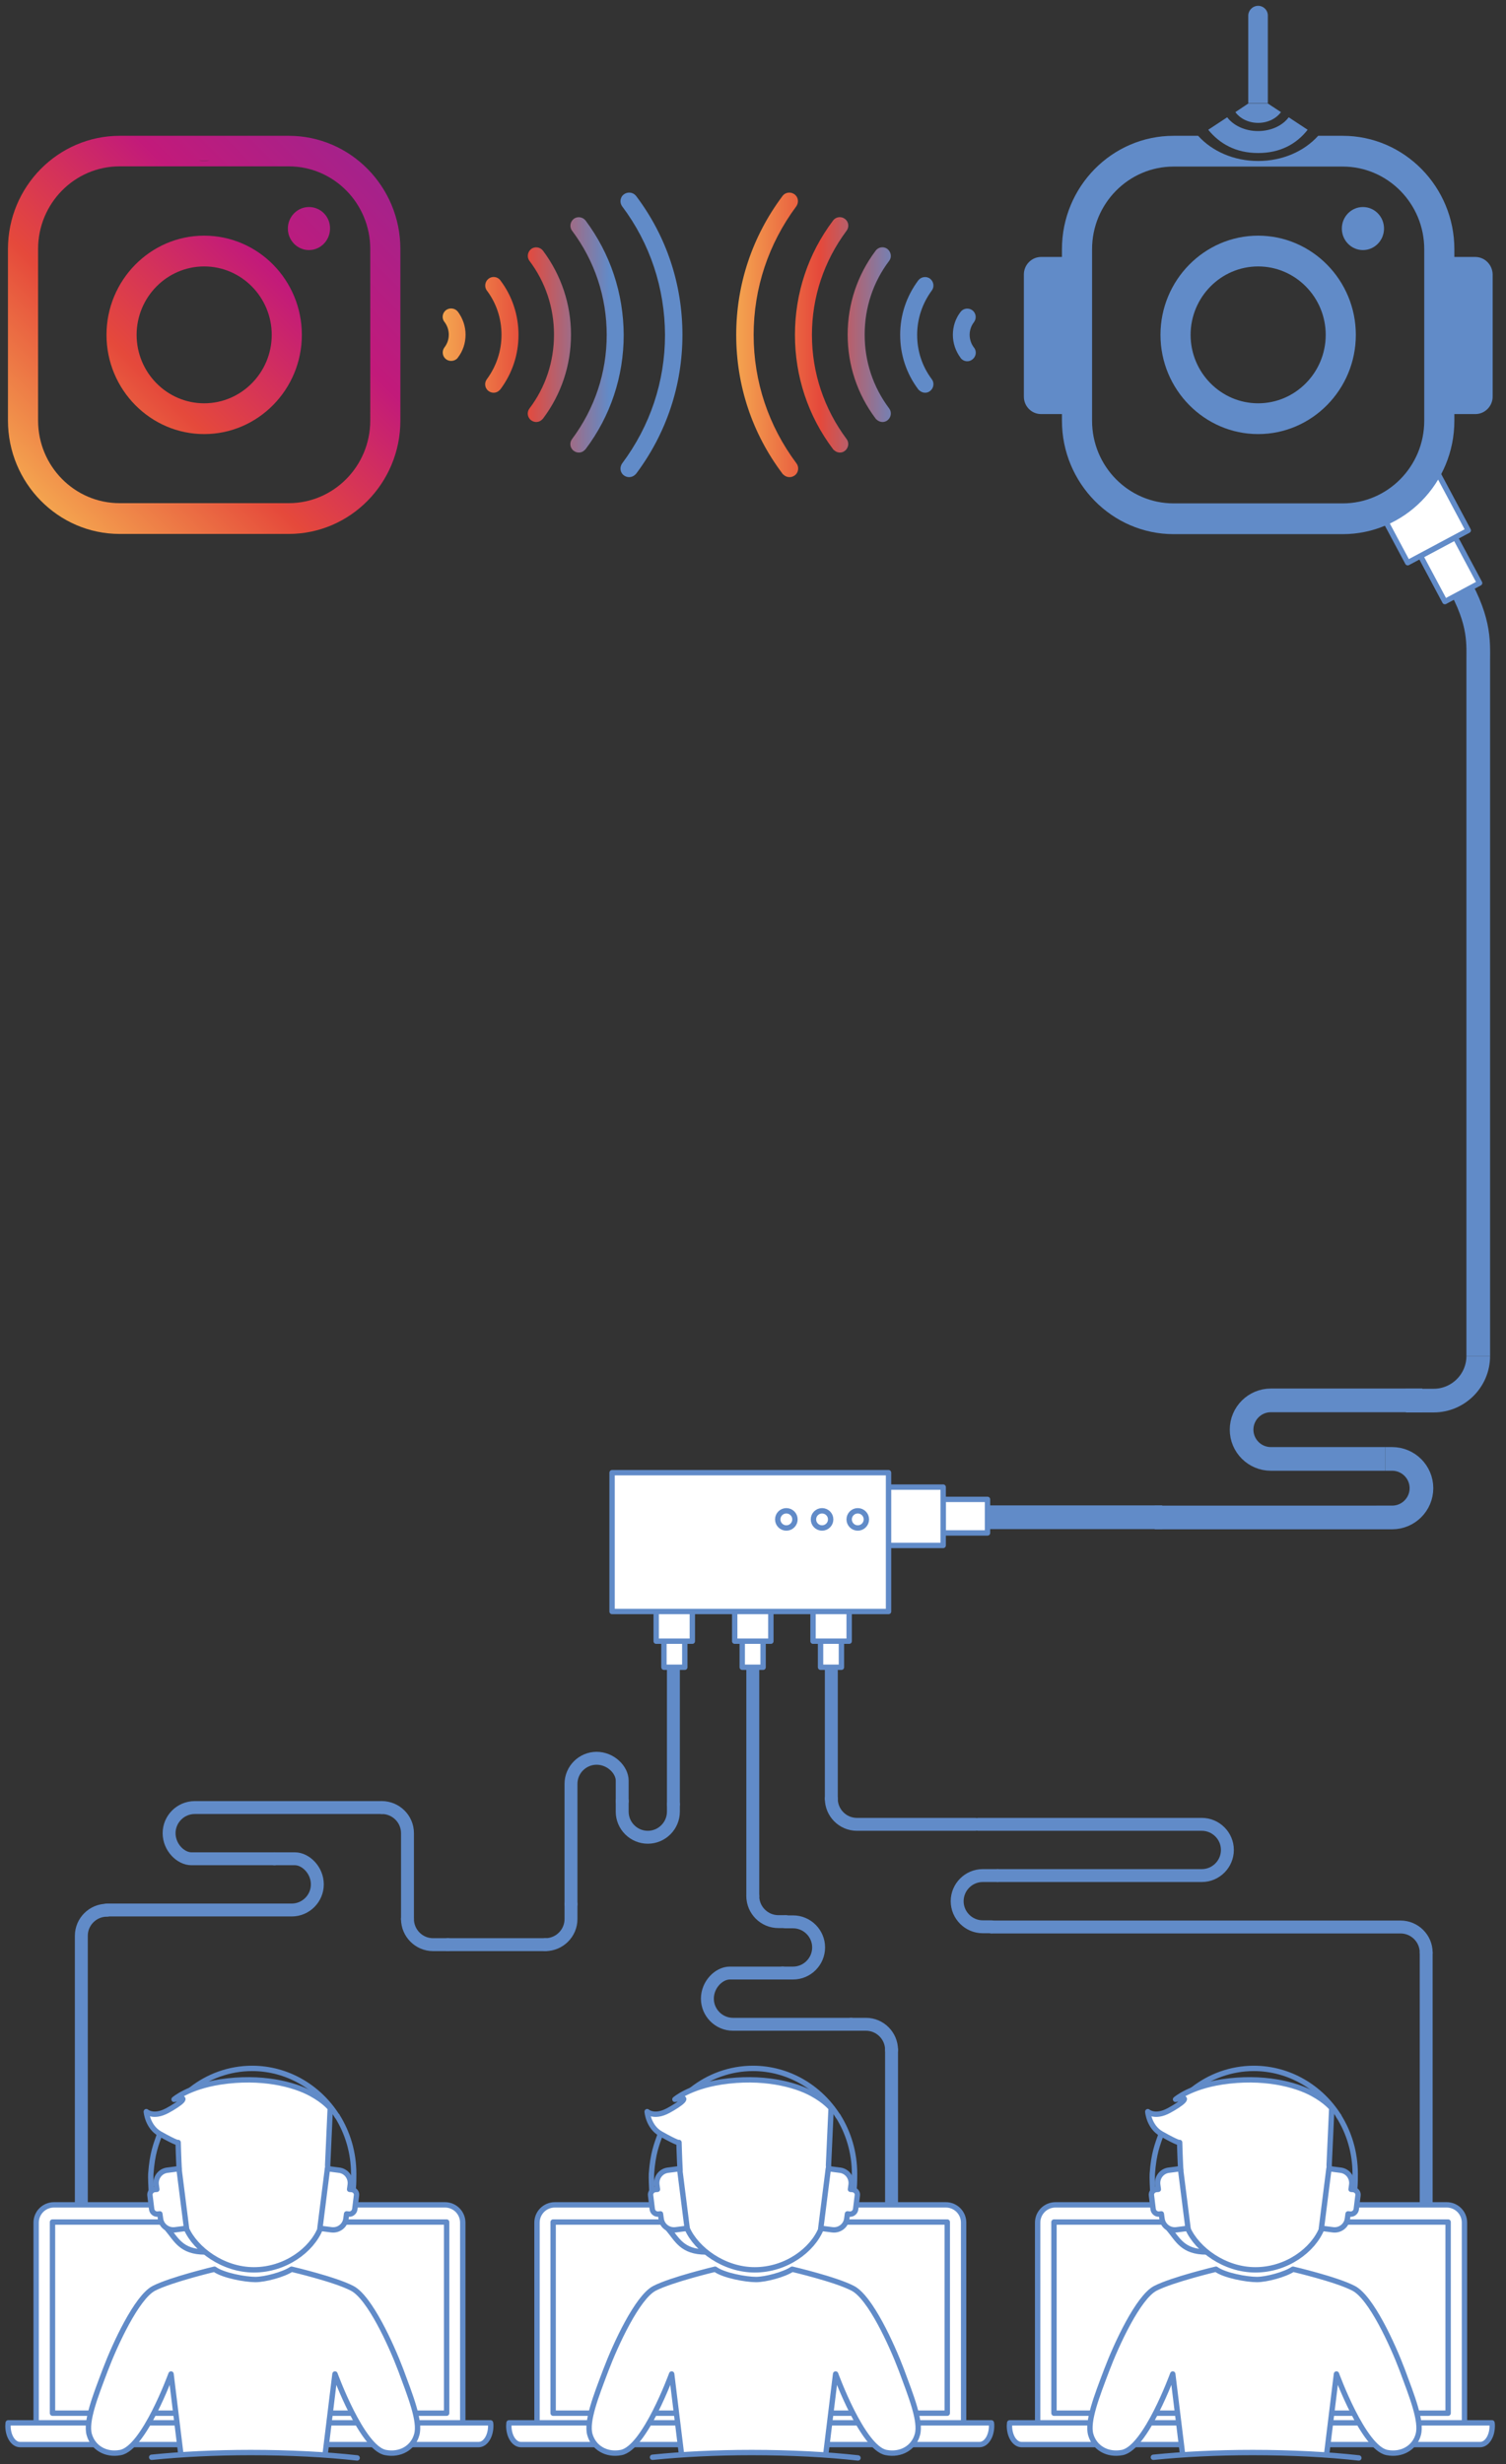 <?xml version="1.0" encoding="utf-8"?>
<!-- Generator: Adobe Illustrator 19.0.0, SVG Export Plug-In . SVG Version: 6.00 Build 0)  -->
<svg version="1.1" id="Layer_1" xmlns="http://www.w3.org/2000/svg" xmlns:xlink="http://www.w3.org/1999/xlink" x="0px" y="0px"
	 viewBox="0 0 700 1145" style="enable-background:new 0 0 700 1145;" xml:space="preserve">
<rect x="0" y="0" width="700" height="1145" fill="#333333" stroke="none"/>
<style type="text/css">
	.st0{fill:none;stroke:#618BC8;stroke-width:6;stroke-linecap:round;stroke-linejoin:round;stroke-miterlimit:10;}
	.st1{fill:none;stroke:#618BC8;stroke-width:11;stroke-linejoin:round;stroke-miterlimit:10;}
	.st2{fill:#FFFFFF;stroke:#618BC8;stroke-width:2.498;stroke-linecap:round;stroke-linejoin:round;stroke-miterlimit:10;}
	.st3{fill:url(#XMLID_137_);}
	.st4{fill:none;}
	.st5{fill:#618BC8;}
	.st6{fill:none;stroke:#618BC8;stroke-width:2.498;stroke-linecap:round;stroke-linejoin:round;stroke-miterlimit:10;}
	.st7{fill:url(#XMLID_138_);}
	.st8{fill:url(#XMLID_139_);}
</style>
<path id="XMLID_134_" class="st0" d="M463.7,871.5h94.9c6.6,0,11.9-5.4,11.9-11.9l0,0c0-6.6-5.4-11.9-11.9-11.9H454.8"/>
<path id="XMLID_133_" class="st0" d="M363.7,916.8h4.9c6.6,0,11.9-5.4,11.9-11.9l0,0c0-6.6-5.4-11.9-11.9-11.9h-3.4"/>
<path id="XMLID_132_" class="st0" d="M349.9,881L349.9,881c0,6.6,5.4,11.9,11.9,11.9h3.4"/>
<g id="XMLID_129_">
	<line id="XMLID_131_" class="st0" x1="662.9" y1="907.3" x2="662.9" y2="1055.3"/>
	<path id="XMLID_130_" class="st0" d="M662.9,907.3L662.9,907.3c0-6.6-5.4-11.9-11.9-11.9H460.9"/>
</g>
<path id="XMLID_128_" class="st0" d="M463.7,871.5h-6.9c-6.6,0-11.9,5.4-11.9,11.9l0,0c0,6.6,5.4,11.9,11.9,11.9h4"/>
<path id="XMLID_127_" class="st0" d="M395.6,940.6h-54.9c-6.6,0-11.9-5.4-11.9-11.9l0,0c0-6.6,5.4-11.9,10.4-11.9h24.6"/>
<path id="XMLID_126_" class="st0" d="M453.2,847.7h-54.9c-6.6,0-11.9-5.4-11.9-11.9l0,0"/>
<path id="XMLID_125_" class="st0" d="M289.2,836.9v4.9c0,6.6,5.4,11.9,11.9,11.9l0,0c6.6,0,11.9-5.4,11.9-11.9v-3.4"/>
<path id="XMLID_124_" class="st0" d="M265.4,884.8v-55.9c0-6.6,5.4-11.9,11.9-11.9l0,0c6.6,0,11.9,5.4,11.9,10.4v9.6"/>
<path id="XMLID_123_" class="st0" d="M49.7,887.5h85.9c6.6,0,11.9-5.4,11.9-11.9l0,0c0-6.6-5.4-11.9-10.4-11.9h-9.6"/>
<path id="XMLID_122_" class="st0" d="M37.8,1048.6V899.5c0-6.6,5.4-11.9,11.9-11.9l0,0"/>
<path id="XMLID_121_" class="st0" d="M177.5,839.9H90.5c-6.6,0-11.9,5.4-11.9,11.9l0,0c0,6.6,5.4,11.9,10.4,11.9h38.6"/>
<path id="XMLID_120_" class="st0" d="M395.6,940.6h6.9c6.6,0,11.9,5.4,11.9,11.9l0,0"/>
<path id="XMLID_119_" class="st0" d="M265.4,884.8v6.9c0,6.6-5.4,11.9-11.9,11.9l0,0"/>
<path id="XMLID_118_" class="st0" d="M208.2,903.6h-6.9c-6.6,0-11.9-5.4-11.9-11.9l0,0"/>
<path id="XMLID_117_" class="st0" d="M189.4,891.7v-39.9c0-6.6-5.4-11.9-11.9-11.9l0,0"/>
<polyline id="XMLID_116_" class="st0" points="386.4,835.8 386.4,835.8 386.4,750.2 "/>
<path id="XMLID_115_" class="st1" d="M687.1,630.1V307.2c0-9.5,1-20-12-41"/>
<g id="XMLID_112_">
	
		<rect id="XMLID_114_" x="662" y="255.3" transform="matrix(-0.471 -0.882 0.882 -0.471 758.219 983.66)" class="st2" width="24" height="18.3"/>
	
		<rect id="XMLID_113_" x="645.9" y="224.5" transform="matrix(-0.471 -0.882 0.882 -0.471 760.528 936.897)" class="st2" width="30.6" height="31.9"/>
</g>
<g id="XMLID_107_">
	<line id="XMLID_111_" class="st1" x1="419.9" y1="705" x2="540.2" y2="705"/>
	<g id="XMLID_108_">
		<rect id="XMLID_110_" x="438.4" y="696.7" class="st2" width="20.6" height="15.6"/>
		<rect id="XMLID_109_" x="412.2" y="691" class="st2" width="26.2" height="27.1"/>
	</g>
</g>
<path id="XMLID_106_" class="st1" d="M643.9,677.9h-53.2c-7.5,0-13.6-6.1-13.6-13.6l0,0c0-7.5,6.1-13.6,13.6-13.6h70.4"/>
<path id="XMLID_105_" class="st1" d="M643.9,677.9h3.2c7.5,0,13.6,6.1,13.6,13.6l0,0c0,7.5-6.1,13.6-13.6,13.6H536.7"/>
<path id="XMLID_104_" class="st1" d="M653.5,650.8h12.9c11.4,0,20.7-9.3,20.7-20.7l0,0"/>
<line id="XMLID_103_" class="st0" x1="349.9" y1="881" x2="349.9" y2="748.8"/>
<polyline id="XMLID_102_" class="st0" points="414.4,952.5 414.4,985.2 414.4,1058.2 "/>
<polyline id="XMLID_101_" class="st0" points="313,838.4 313,838.4 313,767.2 "/>
<linearGradient id="XMLID_137_" gradientUnits="userSpaceOnUse" x1="3447.885" y1="232.118" x2="3600.954" y2="79.049" gradientTransform="matrix(1 0 0 1 -3429.488 0)">
	<stop  offset="0" style="stop-color:#F4A44F"/>
	<stop  offset="0.35" style="stop-color:#E5493B"/>
	<stop  offset="0.699" style="stop-color:#C21A7A"/>
	<stop  offset="1" style="stop-color:#A5228B"/>
</linearGradient>
<path id="XMLID_92_" class="st3" d="M94.9,109.5c-25,0-45.4,20.7-45.4,46.1c0,25.4,20.4,46.1,45.4,46.1c25,0,45.4-20.7,45.4-46.1
	C140.3,130.2,120,109.5,94.9,109.5z M94.9,187.4c-17.3,0-31.4-14.3-31.4-31.8c0-17.5,14.1-31.8,31.4-31.8
	c17.3,0,31.4,14.3,31.4,31.8C126.3,173.1,112.2,187.4,94.9,187.4z M143.6,96.2c-5.4,0-9.8,4.5-9.8,10c0,5.5,4.4,10,9.8,10
	c5.4,0,9.8-4.5,9.8-10C153.5,100.7,149.1,96.2,143.6,96.2z M134.2,63.1h-7.4l0,0H59.2l0,0h-3.5C27,63.1,3.7,86.7,3.7,115.7v79.7
	c0,29,23.3,52.7,51.9,52.7h78.6c28.6,0,51.9-23.6,51.9-52.7v-79.7C186.1,86.7,162.8,63.1,134.2,63.1z M97.6,74.7
	c-0.9,0.1-1.8,0.1-2.7,0.1c-0.9,0-1.8,0-2.7-0.1H97.6z M172.1,195.4c0,21.2-17,38.4-37.9,38.4H55.6c-20.9,0-37.9-17.2-37.9-38.4
	v-79.7c0-21.2,17-38.4,37.9-38.4h78.6c20.9,0,37.9,17.2,37.9,38.4V195.4z"/>
<g id="XMLID_82_">
	<g id="XMLID_89_">
		<rect id="XMLID_91_" x="308.6" y="762.6" class="st2" width="9.7" height="12.1"/>
		<rect id="XMLID_90_" x="305" y="747.7" class="st2" width="16.8" height="14.9"/>
	</g>
	<g id="XMLID_86_">
		<rect id="XMLID_88_" x="345" y="762.6" class="st2" width="9.7" height="12.1"/>
		<rect id="XMLID_87_" x="341.5" y="747.7" class="st2" width="16.8" height="14.9"/>
	</g>
	<g id="XMLID_83_">
		<rect id="XMLID_85_" x="381.4" y="762.6" class="st2" width="9.7" height="12.1"/>
		<rect id="XMLID_84_" x="377.9" y="747.7" class="st2" width="16.8" height="14.9"/>
	</g>
</g>
<g id="XMLID_66_">
	<path id="XMLID_78_" class="st4" d="M624.1,77.3h-78.6c-20.9,0-37.9,17.2-37.9,38.4v79.7c0,21.2,17,38.4,37.9,38.4h78.6
		c20.9,0,37.9-17.2,37.9-38.4v-79.7C662,94.5,645,77.3,624.1,77.3z M584.8,201.7c-25,0-45.4-20.7-45.4-46.1
		c0-25.4,20.4-46.1,45.4-46.1c25,0,45.4,20.7,45.4,46.1C630.2,181,609.8,201.7,584.8,201.7z M633.5,116.2c-5.4,0-9.8-4.5-9.8-10
		c0-5.5,4.4-10,9.8-10c5.4,0,9.8,4.5,9.8,10C643.3,111.7,638.9,116.2,633.5,116.2z"/>
	<path id="XMLID_77_" class="st4" d="M584.8,123.7c-17.3,0-31.4,14.3-31.4,31.8c0,17.6,14.1,31.8,31.4,31.8
		c17.3,0,31.4-14.3,31.4-31.8C616.2,138,602.1,123.7,584.8,123.7z"/>
	<path id="XMLID_76_" class="st5" d="M584.8,71.1c10.4,0,17.9-4.3,23-10.8l-8.8-5.8c-2.9,3.9-8.2,6.4-14.3,6.4
		c-6.1,0-11.4-2.6-14.3-6.4l-8.8,5.8C566.9,66.8,574.4,71.1,584.8,71.1z"/>
	<path id="XMLID_75_" class="st5" d="M574.2,52.1c2.2,3,6.1,5,10.6,5c4.5,0,8.4-2,10.6-5l-6.1-4h-9.1L574.2,52.1z"/>
	<path id="XMLID_72_" class="st5" d="M685.7,119.4H676v-3.6c0-29-23.3-52.7-51.9-52.7h-11.4c-6.6,7.3-16.7,11.7-27.9,11.7
		c-11.3,0-21.4-4.5-27.9-11.7h-11.4c-28.6,0-51.9,23.6-51.9,52.7v3.6h-9.7c-4.4,0-8,3.7-8,8.1v56.8c0,4.5,3.6,8.1,8,8.1h9.7v3.1
		c0,29,23.3,52.7,51.9,52.7h78.6c28.6,0,51.9-23.6,51.9-52.7v-3.1h9.8c4.4,0,8-3.7,8-8.1v-56.8C693.7,123,690.1,119.4,685.7,119.4z
		 M662,195.5c0,21.2-17,38.4-37.9,38.4h-78.6c-20.9,0-37.9-17.2-37.9-38.4v-79.7c0-21.2,17-38.4,37.9-38.4h78.6
		c20.9,0,37.9,17.2,37.9,38.4V195.5z"/>
	<ellipse id="XMLID_71_" class="st5" cx="633.5" cy="106.2" rx="9.8" ry="10"/>
	<path id="XMLID_68_" class="st5" d="M584.8,109.5c-25,0-45.4,20.7-45.4,46.1c0,25.4,20.4,46.1,45.4,46.1c25,0,45.4-20.7,45.4-46.1
		C630.2,130.2,609.8,109.5,584.8,109.5z M584.8,187.4c-17.3,0-31.4-14.3-31.4-31.8c0-17.5,14.1-31.8,31.4-31.8
		c17.3,0,31.4,14.3,31.4,31.8C616.2,173.1,602.1,187.4,584.8,187.4z"/>
	<path id="XMLID_67_" class="st5" d="M584.8,2.7c-2.5,0-4.6,2.1-4.6,4.6v40.7h9.1V7.4C589.4,4.8,587.3,2.7,584.8,2.7z"/>
</g>
<rect id="XMLID_65_" x="284.5" y="684.3" class="st2" width="128.5" height="64.5"/>
<g id="XMLID_61_">
	<circle id="XMLID_64_" class="st2" cx="365.5" cy="706" r="4"/>
	<circle id="XMLID_63_" class="st2" cx="382.1" cy="706" r="4"/>
	<circle id="XMLID_62_" class="st2" cx="398.7" cy="706" r="4"/>
</g>
<g id="XMLID_15_">
	<g id="XMLID_46_">
		<g id="XMLID_57_">
			<path id="XMLID_60_" class="st2" d="M215.1,1131.3v-98.5c0-4.6-3.7-8.3-8.3-8.3H25.1c-4.6,0-8.3,3.7-8.3,8.3v98.5H215.1z"/>
			<path id="XMLID_59_" class="st2" d="M3.8,1125.8c0,0.5-0.1,0.9-0.1,1.4c0,4.8,2.5,8.7,5.6,8.7h213.2c3.1,0,5.6-3.9,5.6-8.7
				c0-0.5,0-0.9-0.1-1.4H3.8z"/>
			<rect id="XMLID_58_" x="24.4" y="1032.5" class="st2" width="183.2" height="88.8"/>
		</g>
		<path id="XMLID_56_" class="st6" d="M74.3,991.4c-1.8,5.2-3.5,9-4.2,18.7c-0.1,1.7,0.1,6.3,0.2,7.9"/>
		<path id="XMLID_55_" class="st6" d="M156.7,983.3c-8.4-13.3-23-22.2-39.5-22.2c-10.7,0-20.5,3.7-28.4,9.9"/>
		<path id="XMLID_54_" class="st6" d="M164.2,1016.6c0.2-1.6,0.2-4.8,0.2-6.5c0-9.9-2.8-19.1-7.7-26.9"/>
		<path id="XMLID_53_" class="st6" d="M95.2,1046.4c-11,0-13.3-5.9-17.4-10.7"/>
		<path id="XMLID_52_" class="st2" d="M152.3,1006l1.2-26.4c0,0-2.6-3.3-8.8-6.7c-8-4.4-23.2-8.4-42.3-5.5
			c-14.9,2.3-21.5,8.1-21.5,8.1c8.3-2.1,2.3,2.3-3.1,5.2c-6.5,3.5-9.8,0.5-9.8,0.5s0.5,7,6.3,10.3c8.2,4.6,8.5,4.1,8.5,4
			c0,0.1,0.2,7.2,0.5,12.9l-3,5.2l6.3,21.9c4.3,9.7,17.1,19.2,31.4,19.2c14.6,0,26.9-9.2,30.9-19.2l3.6-24.8L152.3,1006z"/>
		<g id="XMLID_49_">
			<path id="XMLID_51_" class="st2" d="M152.2,1007.7l5.4,0.7c3.3,0.4,5.6,3.4,5.2,6.7l-0.3,2.2l1.1,0.1c1.3,0.2,2.3,1.4,2.1,2.7
				l-0.8,6.5c-0.2,1.3-1.4,2.3-2.7,2.2l-1.1-0.1l-0.3,2.2c-0.4,3.3-3.4,5.6-6.7,5.2l-5.4-0.7L152.2,1007.7z"/>
			<path id="XMLID_50_" class="st2" d="M83.2,1007.7l-5.4,0.7c-3.3,0.4-5.6,3.4-5.2,6.7l0.3,2.2l-1.1,0.1c-1.3,0.2-2.3,1.4-2.1,2.7
				l0.8,6.5c0.2,1.3,1.4,2.3,2.7,2.2l1.1-0.1l0.3,2.2c0.4,3.3,3.4,5.6,6.7,5.2l5.4-0.7L83.2,1007.7z"/>
		</g>
		<path id="XMLID_48_" class="st2" d="M151.2,1139.9l4.5-36.8c0,0,12.5,34.4,23.5,36.5c6.7,1.3,12.8-2.1,14.5-8.3
			c1.8-6.2-3-18.1-7.4-30c-4.5-11.9-14.5-33.8-22.6-38c-8-4.2-28.2-8.9-28.2-8.9c-3.7,2.5-12.4,4.8-16.8,4.8c-4.7,0-15.1-1.9-19-4.8
			c0,0-20.2,4.8-28.2,8.9c-8,4.2-18.1,26.1-22.6,38c-4.5,11.9-9.2,23.8-7.4,30c1.8,6.2,7.8,9.6,14.5,8.3c11-2.1,23.5-36.5,23.5-36.5
			l4.5,36.8"/>
		<path id="XMLID_47_" class="st6" d="M70.5,1141.8c13.7-1.4,29.4-2.2,46.1-2.2c18.1,0,35,0.9,49.4,2.5"/>
	</g>
	<g id="XMLID_31_">
		<g id="XMLID_42_">
			<path id="XMLID_45_" class="st2" d="M447.9,1131.3v-98.5c0-4.6-3.7-8.3-8.3-8.3H257.9c-4.6,0-8.3,3.7-8.3,8.3v98.5H447.9z"/>
			<path id="XMLID_44_" class="st2" d="M236.6,1125.8c0,0.5-0.1,0.9-0.1,1.4c0,4.8,2.5,8.7,5.6,8.7h213.2c3.1,0,5.6-3.9,5.6-8.7
				c0-0.5,0-0.9-0.1-1.4H236.6z"/>
			<rect id="XMLID_43_" x="257.1" y="1032.5" class="st2" width="183.2" height="88.8"/>
		</g>
		<path id="XMLID_41_" class="st6" d="M307,991.4c-1.8,5.2-3.5,9-4.2,18.7c-0.1,1.7,0.1,6.3,0.2,7.9"/>
		<path id="XMLID_40_" class="st6" d="M389.5,983.3c-8.4-13.3-23-22.2-39.5-22.2c-10.7,0-20.5,3.7-28.4,9.9"/>
		<path id="XMLID_39_" class="st6" d="M397,1016.6c0.2-1.6,0.2-4.8,0.2-6.5c0-9.9-2.8-19.1-7.7-26.9"/>
		<path id="XMLID_38_" class="st6" d="M328,1046.4c-11,0-13.3-5.9-17.4-10.7"/>
		<path id="XMLID_37_" class="st2" d="M385.1,1006l1.2-26.4c0,0-2.6-3.3-8.8-6.7c-8-4.4-23.2-8.4-42.3-5.5
			c-14.9,2.3-21.5,8.1-21.5,8.1c8.3-2.1,2.3,2.3-3.1,5.2c-6.5,3.5-9.8,0.5-9.8,0.5s0.5,7,6.3,10.3c8.2,4.6,8.5,4.1,8.5,4
			c0,0.1,0.2,7.2,0.5,12.9l-3,5.2l6.3,21.9c4.3,9.7,17.1,19.2,31.4,19.2c14.6,0,26.9-9.2,30.9-19.2l3.6-24.8L385.1,1006z"/>
		<g id="XMLID_34_">
			<path id="XMLID_36_" class="st2" d="M385,1007.7l5.4,0.7c3.3,0.4,5.6,3.4,5.2,6.7l-0.3,2.2l1.1,0.1c1.3,0.2,2.3,1.4,2.1,2.7
				l-0.8,6.5c-0.2,1.3-1.4,2.3-2.7,2.2l-1.1-0.1l-0.3,2.2c-0.4,3.3-3.4,5.6-6.7,5.2l-5.4-0.7L385,1007.7z"/>
			<path id="XMLID_35_" class="st2" d="M315.9,1007.7l-5.4,0.7c-3.3,0.4-5.6,3.4-5.2,6.7l0.3,2.2l-1.1,0.1c-1.3,0.2-2.3,1.4-2.1,2.7
				l0.8,6.5c0.2,1.3,1.4,2.3,2.7,2.2l1.1-0.1l0.3,2.2c0.4,3.3,3.4,5.6,6.7,5.2l5.4-0.7L315.9,1007.7z"/>
		</g>
		<path id="XMLID_33_" class="st2" d="M383.9,1139.9l4.5-36.8c0,0,12.5,34.4,23.5,36.5c6.7,1.3,12.8-2.1,14.5-8.3
			c1.8-6.2-3-18.1-7.4-30c-4.5-11.9-14.5-33.8-22.6-38c-8-4.2-28.2-8.9-28.2-8.9c-3.7,2.5-12.4,4.8-16.8,4.8c-4.7,0-15.1-1.9-19-4.8
			c0,0-20.2,4.8-28.2,8.9c-8,4.2-18.1,26.1-22.6,38c-4.5,11.9-9.2,23.8-7.4,30c1.8,6.2,7.8,9.6,14.5,8.3c11-2.1,23.5-36.5,23.5-36.5
			l4.5,36.8"/>
		<path id="XMLID_32_" class="st6" d="M303.3,1141.8c13.7-1.4,29.4-2.2,46.1-2.2c18.1,0,35,0.9,49.4,2.5"/>
	</g>
	<g id="XMLID_16_">
		<g id="XMLID_27_">
			<path id="XMLID_30_" class="st2" d="M680.7,1131.3v-98.5c0-4.6-3.7-8.3-8.3-8.3H490.6c-4.6,0-8.3,3.7-8.3,8.3v98.5H680.7z"/>
			<path id="XMLID_29_" class="st2" d="M469.3,1125.8c0,0.5-0.1,0.9-0.1,1.4c0,4.8,2.5,8.7,5.6,8.7h213.2c3.1,0,5.6-3.9,5.6-8.7
				c0-0.5,0-0.9-0.1-1.4H469.3z"/>
			<rect id="XMLID_28_" x="489.9" y="1032.5" class="st2" width="183.2" height="88.8"/>
		</g>
		<path id="XMLID_26_" class="st6" d="M539.8,991.4c-1.8,5.2-3.5,9-4.2,18.7c-0.1,1.7,0.1,6.3,0.2,7.9"/>
		<path id="XMLID_25_" class="st6" d="M622.3,983.3c-8.4-13.3-23-22.2-39.5-22.2c-10.7,0-20.5,3.7-28.4,9.9"/>
		<path id="XMLID_24_" class="st6" d="M629.7,1016.6c0.2-1.6,0.2-4.8,0.2-6.5c0-9.9-2.8-19.1-7.7-26.9"/>
		<path id="XMLID_23_" class="st6" d="M560.7,1046.4c-11,0-13.3-5.9-17.4-10.7"/>
		<path id="XMLID_22_" class="st2" d="M617.8,1006l1.2-26.4c0,0-2.6-3.3-8.8-6.7c-8-4.4-23.2-8.4-42.3-5.5
			c-14.9,2.3-21.5,8.1-21.5,8.1c8.3-2.1,2.3,2.3-3.1,5.2c-6.5,3.5-9.8,0.5-9.8,0.5s0.5,7,6.3,10.3c8.2,4.6,8.5,4.1,8.5,4
			c0,0.1,0.2,7.2,0.5,12.9l-3,5.2l6.3,21.9c4.3,9.7,17.1,19.2,31.4,19.2c14.6,0,26.9-9.2,30.9-19.2l3.6-24.8L617.8,1006z"/>
		<g id="XMLID_19_">
			<path id="XMLID_21_" class="st2" d="M617.7,1007.7l5.4,0.7c3.3,0.4,5.6,3.4,5.2,6.7l-0.3,2.2l1.1,0.1c1.3,0.2,2.3,1.4,2.1,2.7
				l-0.8,6.5c-0.2,1.3-1.4,2.3-2.7,2.2l-1.1-0.1l-0.3,2.2c-0.4,3.3-3.4,5.6-6.7,5.2l-5.4-0.7L617.7,1007.7z"/>
			<path id="XMLID_20_" class="st2" d="M548.7,1007.7l-5.4,0.7c-3.3,0.4-5.6,3.4-5.2,6.7l0.3,2.2l-1.1,0.1c-1.3,0.2-2.3,1.4-2.1,2.7
				l0.8,6.5c0.2,1.3,1.4,2.3,2.7,2.2l1.1-0.1l0.3,2.2c0.4,3.3,3.4,5.6,6.7,5.2l5.4-0.7L548.7,1007.7z"/>
		</g>
		<path id="XMLID_18_" class="st2" d="M616.7,1139.9l4.5-36.8c0,0,12.5,34.4,23.5,36.5c6.7,1.3,12.8-2.1,14.5-8.3
			c1.8-6.2-3-18.1-7.4-30c-4.5-11.9-14.5-33.8-22.6-38c-8-4.2-28.2-8.9-28.2-8.9c-3.7,2.5-12.4,4.8-16.8,4.8c-4.7,0-15.1-1.9-19-4.8
			c0,0-20.2,4.8-28.2,8.9c-8,4.2-18.1,26.1-22.6,38c-4.5,11.9-9.2,23.8-7.4,30c1.8,6.2,7.8,9.6,14.6,8.3c11-2.1,23.5-36.5,23.5-36.5
			l4.5,36.8"/>
		<path id="XMLID_17_" class="st6" d="M536.1,1141.8c13.7-1.4,29.4-2.2,46.1-2.2c18.1,0,35,0.9,49.4,2.5"/>
	</g>
</g>
<line id="XMLID_14_" class="st0" x1="253.5" y1="903.6" x2="208.2" y2="903.6"/>
<linearGradient id="XMLID_138_" gradientUnits="userSpaceOnUse" x1="205.778" y1="155.583" x2="317.071" y2="155.583">
	<stop  offset="0" style="stop-color:#F4A44F"/>
	<stop  offset="0.35" style="stop-color:#E5493B"/>
	<stop  offset="0.699" style="stop-color:#618BC8"/>
	<stop  offset="1" style="stop-color:#618BC8"/>
</linearGradient>
<path id="XMLID_8_" class="st7" d="M227.1,129.5c-1.7,1.3-2.1,3.8-0.8,5.5c4.5,6,6.8,13.1,6.8,20.6c0,7.5-2.4,14.6-6.8,20.6
	c-1.3,1.7-1,4.2,0.8,5.5c1.6,1.2,3.8,1,5.1-0.4c0.1-0.1,0.3-0.3,0.4-0.4c5.5-7.4,8.4-16.1,8.4-25.3c0-9.2-2.9-18-8.4-25.3
	C231.3,128.5,228.8,128.2,227.1,129.5z M207.3,144.1c-1.7,1.3-2.1,3.8-0.7,5.5c1.3,1.7,2,3.8,2,5.9c0,2.2-0.7,4.2-2,5.9
	c-1.3,1.7-1,4.2,0.7,5.5c1.6,1.2,3.8,1,5.2-0.3c0.1-0.1,0.2-0.3,0.3-0.4c2.4-3.1,3.6-6.8,3.6-10.7c0-3.9-1.3-7.6-3.6-10.7
	C211.5,143.2,209.1,142.8,207.3,144.1z M252.4,116.5c-1.3-1.7-3.8-2.1-5.5-0.8c-1.7,1.3-2.1,3.8-0.8,5.5c7.5,10,11.4,21.8,11.4,34.3
	c0,12.5-3.9,24.4-11.4,34.3c-1.3,1.7-1,4.2,0.8,5.5c1.6,1.2,3.8,1,5.1-0.4c0.1-0.1,0.3-0.3,0.4-0.4c8.5-11.3,13-24.8,13-39
	C265.4,141.4,260.9,127.9,252.4,116.5z M272.2,102.5c-1.3-1.7-3.8-2.1-5.5-0.8c-1.7,1.3-2.1,3.8-0.8,5.5
	c10.5,14,16.1,30.8,16.1,48.4c0,17.6-5.6,34.3-16.1,48.4c-1.3,1.7-1,4.2,0.8,5.5c1.6,1.2,3.8,1,5.1-0.4c0.1-0.1,0.3-0.3,0.4-0.4
	c11.6-15.4,17.7-33.8,17.7-53.1C289.8,136.3,283.7,117.9,272.2,102.5z M292.4,89.5c-0.9,0-1.7,0.3-2.4,0.8c-1.8,1.3-2.1,3.9-0.8,5.6
	c13,17.3,19.8,38,19.9,59.7c0,21.7-6.9,42.3-19.9,59.7c-1.3,1.8-1,4.3,0.8,5.6c0.7,0.5,1.5,0.8,2.4,0.8c1.1,0,2.1-0.4,2.9-1.2
	c0.1-0.1,0.3-0.3,0.4-0.4c14-18.7,21.5-41,21.5-64.5c0-23.5-7.4-45.8-21.5-64.5C294.8,90,293.7,89.5,292.4,89.5z"/>
<linearGradient id="XMLID_139_" gradientUnits="userSpaceOnUse" x1="342.272" y1="155.582" x2="453.564" y2="155.582">
	<stop  offset="0" style="stop-color:#F4A44F"/>
	<stop  offset="0.35" style="stop-color:#E5493B"/>
	<stop  offset="0.699" style="stop-color:#618BC8"/>
	<stop  offset="1" style="stop-color:#618BC8"/>
</linearGradient>
<path id="XMLID_2_" class="st8" d="M350.3,155.6c0-21.7,6.9-42.3,19.8-59.7c1.3-1.8,1-4.3-0.8-5.6c-0.7-0.5-1.5-0.8-2.4-0.8
	c-1.3,0-2.5,0.6-3.2,1.6c-14,18.7-21.5,41-21.5,64.5c0,23.5,7.4,45.8,21.5,64.5c0.1,0.2,0.2,0.3,0.4,0.4c0.8,0.8,1.8,1.2,2.9,1.2
	c0.9,0,1.7-0.3,2.4-0.8c1.8-1.3,2.1-3.9,0.8-5.6C357.2,197.9,350.3,177.3,350.3,155.6z M377.4,155.6c0-17.6,5.6-34.3,16.1-48.4
	c1.3-1.7,1-4.2-0.8-5.5c-1.7-1.3-4.2-1-5.5,0.8c-11.6,15.4-17.7,33.8-17.7,53.1c0,19.3,6.1,37.7,17.7,53.1c0.1,0.2,0.2,0.3,0.4,0.4
	c1.4,1.4,3.6,1.6,5.1,0.4c1.7-1.3,2.1-3.8,0.8-5.5C383,189.9,377.4,173.2,377.4,155.6z M432.3,129.5c-1.7-1.3-4.2-0.9-5.5,0.8
	c-5.5,7.4-8.4,16.1-8.4,25.3c0,9.2,2.9,18,8.4,25.3c0.1,0.2,0.2,0.3,0.4,0.4c1.4,1.4,3.6,1.6,5.1,0.4c1.7-1.3,2.1-3.8,0.8-5.5
	c-4.5-6-6.8-13.1-6.8-20.6c0-7.5,2.4-14.6,6.8-20.6C434.4,133.3,434,130.8,432.3,129.5z M412.5,115.7c-1.7-1.3-4.2-1-5.5,0.8
	c-8.5,11.3-13,24.8-13,39c0,14.2,4.5,27.7,13,39c0.1,0.2,0.2,0.3,0.4,0.4c1.4,1.4,3.6,1.6,5.1,0.4c1.7-1.3,2.1-3.8,0.8-5.5
	c-7.5-10-11.4-21.8-11.4-34.3c0-12.5,3.9-24.4,11.4-34.3C414.6,119.5,414.2,117.1,412.5,115.7z M450.7,155.6c0-2.2,0.7-4.2,2-5.9
	c1.3-1.7,1-4.2-0.7-5.5c-1.7-1.3-4.2-1-5.5,0.7c-2.4,3.1-3.6,6.8-3.6,10.7c0,3.9,1.3,7.6,3.6,10.7c0.1,0.1,0.2,0.3,0.3,0.4
	c1.4,1.4,3.6,1.6,5.2,0.3c1.7-1.3,2.1-3.8,0.7-5.5C451.4,159.8,450.7,157.7,450.7,155.6z"/>
</svg>
